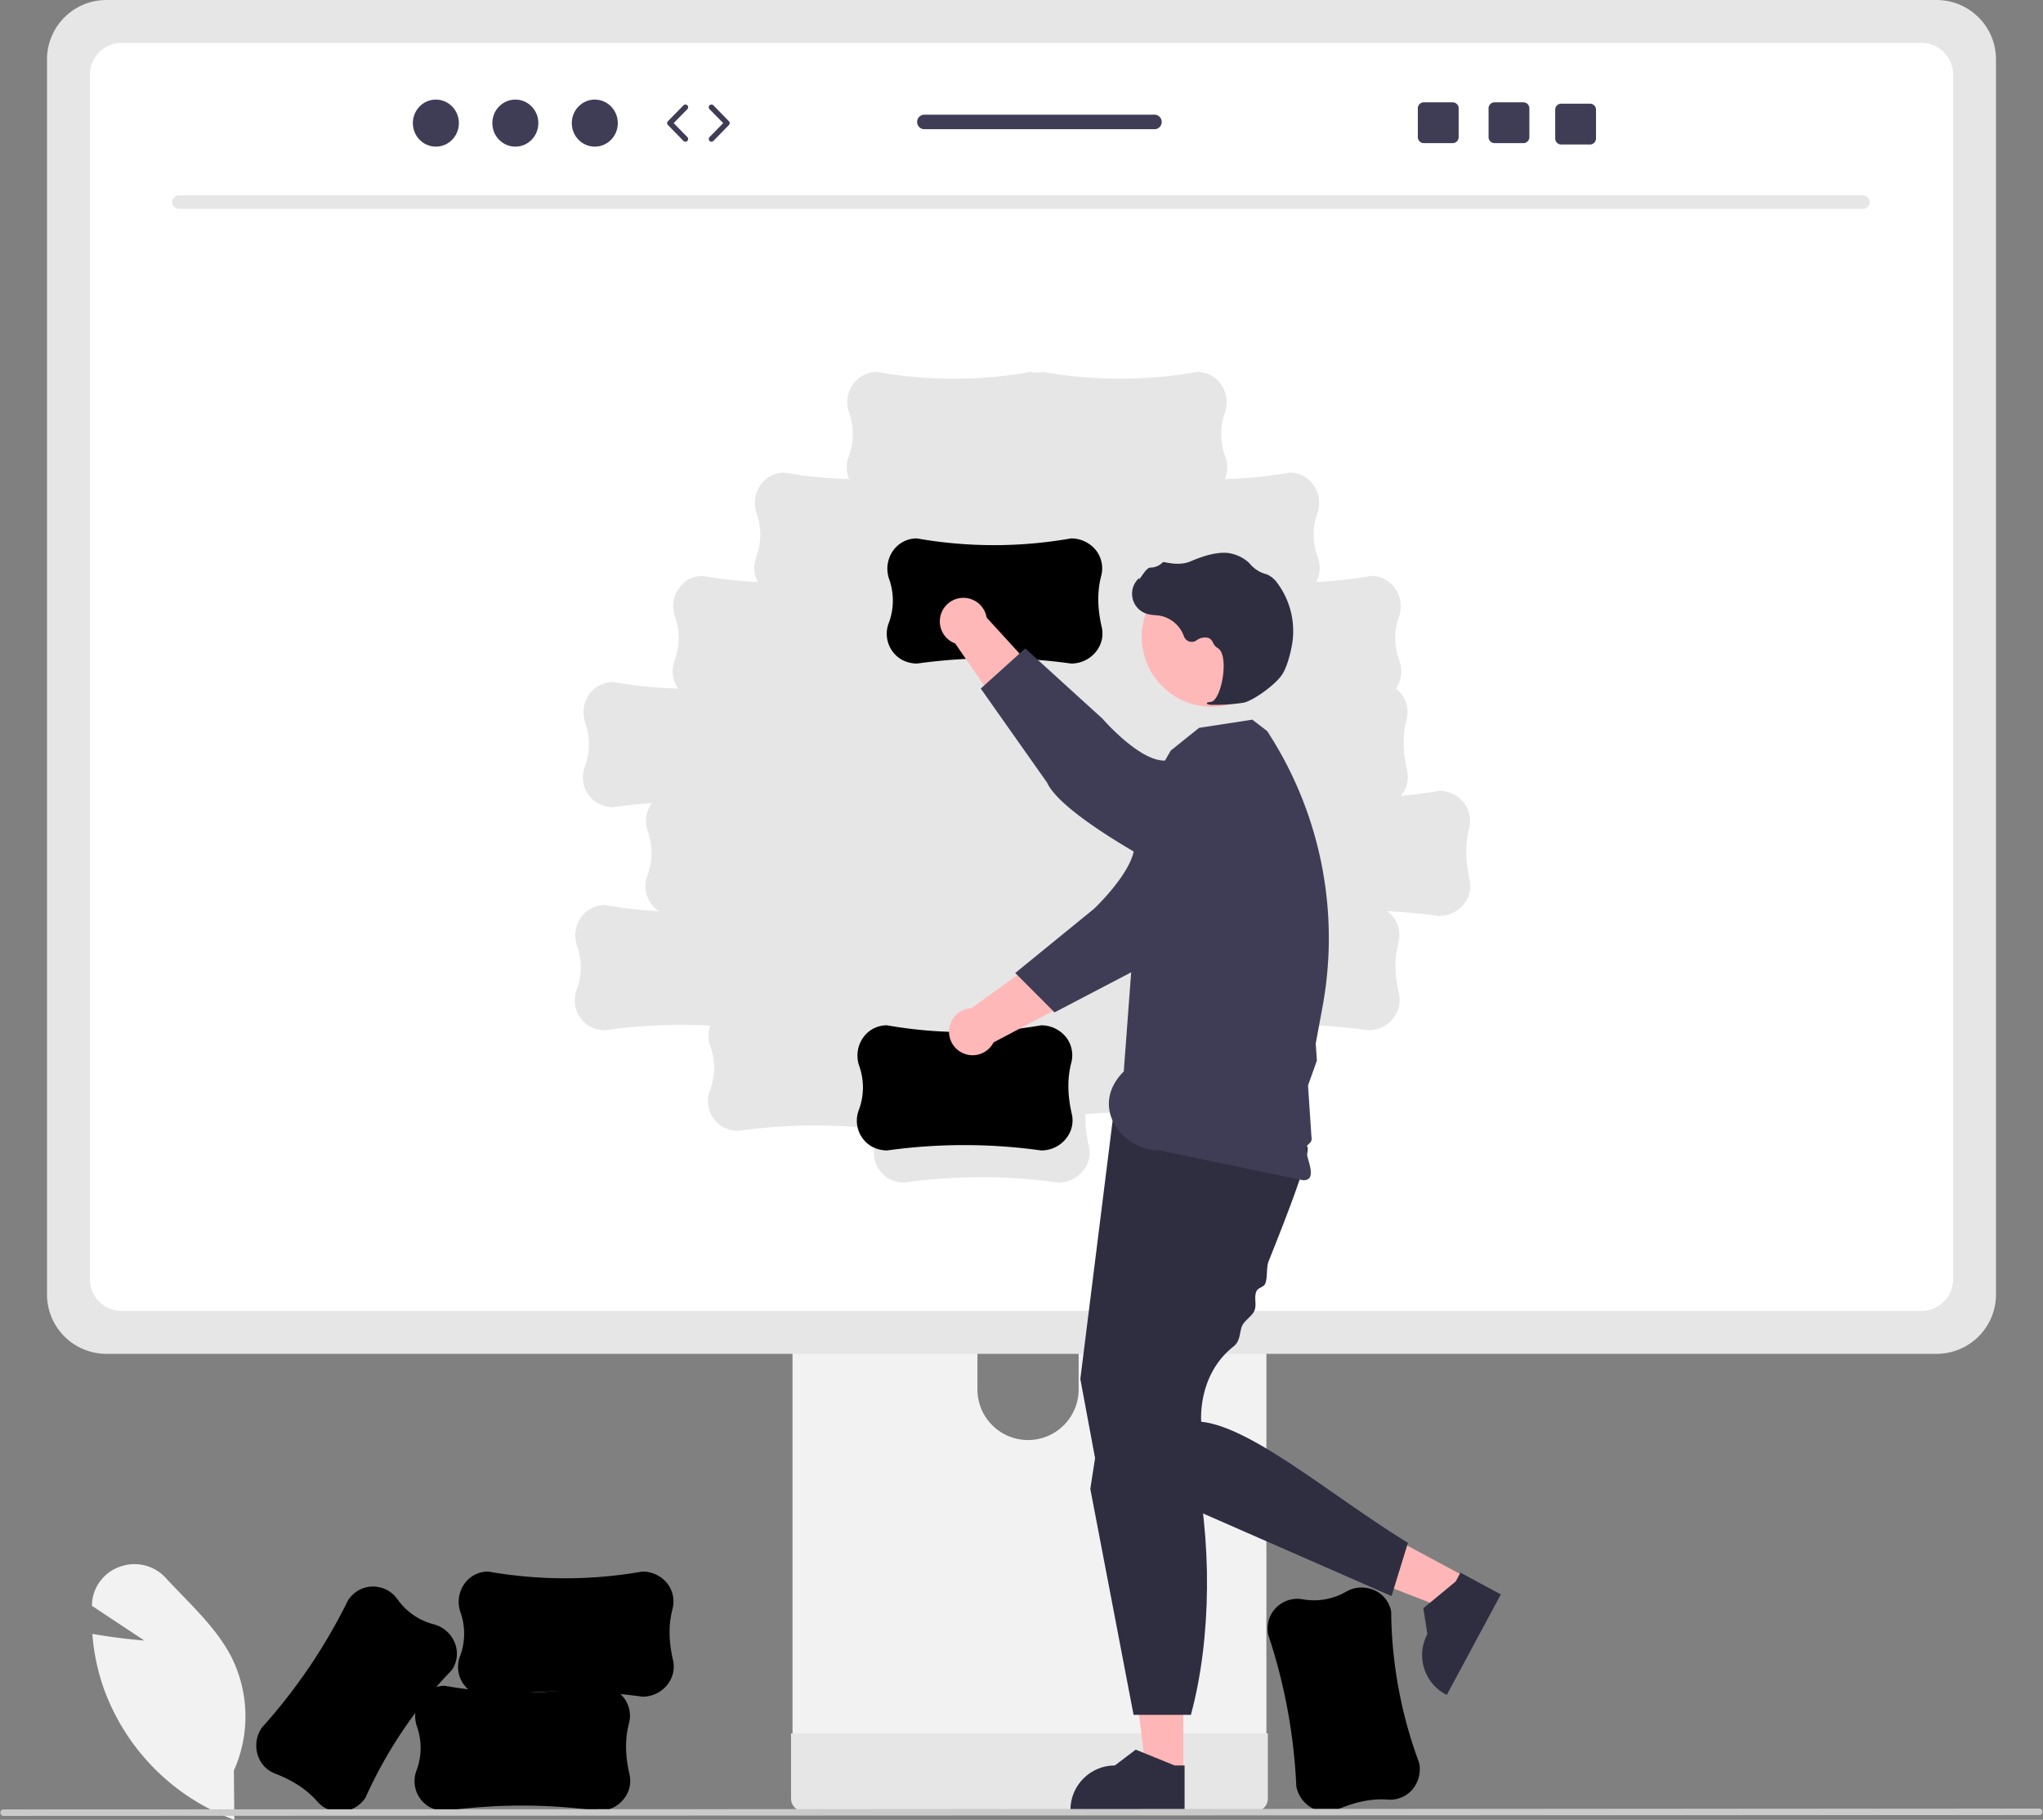 <svg xmlns="http://www.w3.org/2000/svg" viewBox="0 0 751.12 669.03">
	<rect x="0" y="0" width="751.12" height="669.03" fill="#808080" stroke="none"/>
	<path fill="#f2f2f2" d="m86.15 669.03-.65-.24a80.53 80.53 0 0 1-47.44-48.32A78.13 78.13 0 0 1 34 601.3l-.05-.62.62.1a210.75 210.75 0 0 0 18.5 2.34l-19.29-12.77.04-.66a15.27 15.27 0 0 1 10.26-13.7 15.53 15.53 0 0 1 16.9 4.16c1.92 2.08 3.95 4.17 5.9 6.2 6.75 6.97 13.72 14.17 18.12 22.67a48.68 48.68 0 0 1 .98 41.9l.17 18.11Z" />
	<path d="M476.59 656.66v-.07a205.08 205.08 0 0 0-10.33-55.65l-.01-.03c-.35-1.85-.25-3.75.3-5.55a10.96 10.96 0 0 1 12.21-7.43 23.52 23.52 0 0 0 16.11-2.75c3.1-1.8 6.85-2.04 10.15-.67a10.62 10.62 0 0 1 6.45 7.97 163.53 163.53 0 0 0 10.32 55.7v.03c.7 3.68-.4 7.47-2.98 10.2a10.85 10.85 0 0 1-8.69 3.18c-5.8-.4-11.75.78-18.22 3.6-2.25 1-4.8 1.18-7.17.5a11.59 11.59 0 0 1-8.14-9.03Z" />
	<path fill="#f2f2f2" d="M291.37 396.5v248.7H465.6V396.5a8.36 8.36 0 0 0-8.4-8.4H299.79a8.4 8.4 0 0 0-8.41 8.4Zm68 85.45a18.6 18.6 0 0 1 37.19 0v28.86a18.6 18.6 0 0 1-37.2 0v-28.86Z" />
	<path fill="#e6e6e6" d="M290.83 637.25v23.98c.01 2.58 2.1 4.68 4.68 4.7h165.94a4.7 4.7 0 0 0 4.68-4.7v-23.98h-175.3ZM17.28 21.8v454.1a21.84 21.84 0 0 0 21.82 21.82h672.92a21.84 21.84 0 0 0 21.82-21.83V21.8A21.85 21.85 0 0 0 712.02 0H39.1a21.85 21.85 0 0 0-21.82 21.8Z" />
	<path fill="#fff" d="M706.4 15.76H44.71a11.69 11.69 0 0 0-11.66 11.69v442.84a11.68 11.68 0 0 0 11.66 11.66h661.7a11.68 11.68 0 0 0 11.66-11.66V27.45c0-6.45-5.22-11.67-11.67-11.69ZM539.5 330.38a11.59 11.59 0 0 1-10.38 6.36h-.07a203.22 203.22 0 0 0-19.1-1.76c1 .71 1.87 1.58 2.59 2.56 1.85 2.66 2.42 6 1.55 9.13-1.44 5.62-1.37 11.7.21 18.57.58 2.4.3 4.93-.8 7.14a11.59 11.59 0 0 1-10.38 6.36h-.07a205.07 205.07 0 0 0-45.72-1.23c-.06.39-.14.77-.24 1.16-1.44 5.62-1.37 11.7.21 18.57.58 2.4.3 4.93-.8 7.14a11.59 11.59 0 0 1-10.38 6.36h-.07a205.06 205.06 0 0 0-46.95-1.11c-.12 3.9.28 7.8 1.2 11.6.58 2.4.3 4.94-.8 7.15a11.59 11.59 0 0 1-10.38 6.36h-.07a205.08 205.08 0 0 0-56.6 0h-.03c-1.88 0-3.73-.45-5.4-1.31a10.96 10.96 0 0 1-5.07-13.37c.56-1.6.98-3.26 1.26-4.94a205.07 205.07 0 0 0-51.76.61h-.03c-1.88 0-3.73-.44-5.4-1.3a10.96 10.96 0 0 1-5.07-13.37 23.52 23.52 0 0 0 .23-16.34c-.88-2.48-.88-5.2 0-7.68-12.93-.66-25.9-.1-38.73 1.7h-.03c-1.88 0-3.73-.45-5.4-1.31a10.96 10.96 0 0 1-5.07-13.37 23.52 23.52 0 0 0 .23-16.34c-1.2-3.37-.76-7.1 1.2-10.1a10.62 10.62 0 0 1 9-4.88c6.57 1.14 13.2 1.9 19.87 2.24a11 11 0 0 1-4.3-12.92 23.52 23.52 0 0 0 .23-16.34c-1.2-3.37-.76-7.1 1.2-10.1.07-.13.17-.24.26-.36-4.74.32-9.47.81-14.19 1.47h-.03c-1.88 0-3.73-.44-5.4-1.3a10.96 10.96 0 0 1-5.07-13.37 23.52 23.52 0 0 0 .23-16.34c-1.2-3.37-.76-7.1 1.2-10.1a10.62 10.62 0 0 1 9-4.88 164.8 164.8 0 0 0 23.92 2.4 11.16 11.16 0 0 1-1.35-10.08 23.52 23.52 0 0 0 .23-16.34c-1.2-3.37-.76-7.1 1.2-10.1a10.62 10.62 0 0 1 9-4.88A165.13 165.13 0 0 0 278.6 214c-1.45-2.76-1.7-6-.65-8.94a23.52 23.52 0 0 0 .23-16.34c-1.2-3.37-.76-7.1 1.2-10.1a10.62 10.62 0 0 1 9-4.88 164.81 164.81 0 0 0 23.81 2.4 11.19 11.19 0 0 1-.24-8.08 23.52 23.52 0 0 0 .23-16.34c-1.2-3.37-.76-7.1 1.2-10.1a10.62 10.62 0 0 1 9-4.88c18.74 3.3 37.92 3.3 56.66 0h.02c1.45.3 2.94.3 4.38 0h.03c18.74 3.3 37.91 3.3 56.65 0a10.62 10.62 0 0 1 9.01 4.89c1.95 2.99 2.4 6.72 1.2 10.09-1.88 5.3-1.8 11.1.23 16.34.93 2.63.84 5.51-.25 8.08 7.99-.22 15.94-1.03 23.81-2.4a10.62 10.62 0 0 1 9.01 4.89c1.95 2.99 2.4 6.72 1.2 10.09-1.88 5.3-1.8 11.1.23 16.34 1.04 2.94.8 6.18-.66 8.94 6.78-.34 13.54-1.1 20.22-2.26a10.62 10.62 0 0 1 9.01 4.89c1.95 2.99 2.4 6.72 1.2 10.09-1.88 5.3-1.8 11.1.23 16.34 1.2 3.4.7 7.15-1.37 10.1.9.68 1.69 1.48 2.35 2.38 1.85 2.66 2.42 6 1.55 9.13-1.44 5.62-1.37 11.7.21 18.57a10.53 10.53 0 0 1-2.27 9.34c4.68-.4 9.35-1.02 14-1.84h.03a11.68 11.68 0 0 1 9.48 4.8c1.85 2.66 2.42 6 1.55 9.13-1.44 5.62-1.37 11.7.21 18.57.58 2.4.3 4.93-.8 7.14Z" />
	<path fill="#e6e6e6" d="M684.94 76.77H65.8a2.46 2.46 0 0 1 0-4.93h619.14a2.46 2.46 0 0 1 0 4.93Z" />
	<path d="M382.85 422.94h-.07a205.08 205.08 0 0 0-56.6 0h-.03c-1.88 0-3.73-.45-5.4-1.3a10.96 10.96 0 0 1-5.07-13.38 23.52 23.52 0 0 0 .23-16.34c-1.2-3.36-.76-7.1 1.19-10.1a10.62 10.62 0 0 1 9.01-4.88c18.74 3.3 37.92 3.3 56.66 0h.02a11.68 11.68 0 0 1 9.48 4.8c1.85 2.66 2.42 6 1.55 9.13-1.44 5.63-1.37 11.7.21 18.57.58 2.4.3 4.93-.8 7.14a11.59 11.59 0 0 1-10.38 6.36Z" />
	<path fill="#ffb8b8" d="m440.6 324.9-15.11-12.5c-11.33 5.93-28.56 29.63-28.56 29.63l-39.77 28.6a8.66 8.66 0 1 0 8.12 12.6l54.03-28.56 21.29-29.78Z" />
	<path fill="#3f3d56" d="M466.08 277.32a20.69 20.69 0 0 1-.32 31.84l-9.6 7.8s-23.97 34.5-36.44 38.5l-32.02 16.73-14.44-14.48 29.02-23.65s13.35-12.62 14.69-21.86c.82-5.66 10.4-21.08 20-32.51a20.63 20.63 0 0 1 29.08-2.4l.03.03Z" />
	<path fill="#ffb6b6" d="M435.04 651.67h-13.65l-6.49-52.64h20.14v52.64z" />
	<path fill="#2f2e41" d="M435.52 665.9h-41.97v-.52c0-9.02 7.31-16.34 16.34-16.34l7.66-5.81 14.3 5.81h3.67v16.87Z" />
	<path fill="#ffb6b6" d="m539.02 579.84-6.46 12.02-49.44-19.21 9.54-17.74 46.36 24.93z" />
	<path fill="#2f2e41" d="m551.79 586.16-19.88 36.96-.46-.25a16.34 16.34 0 0 1-6.66-22.12l-1.49-9.5 11.9-9.85 1.73-3.23 14.86 7.99ZM409.24 410.61l-12.05 96.36 6.02 32.3 108.4 47.5 6.03-19.58c-27.71-16.95-57.33-42.61-76-44.5 0 0-1.54-17.1 11.83-27.65 2.7-2.13 2.1-5.01 3.2-7.62.75-1.8 3.73-3.67 4.5-5.51.99-2.39-.24-4.76.76-7.19.56-1.36 2.68-1.45 3.24-2.81.94-2.33.32-5.94 1.25-8.24 1.97-4.91 3.87-9.72 5.61-14.23 5.4-14.02 9.2-25.14 8.72-27.54-1.5-7.53-71.51-11.29-71.51-11.29Z" />
	<path fill="#2f2e41" d="m407.16 506.7-6.3 40.68 15.9 83.05h21.08c7.57-27.9 7.97-64.58.75-95.6l-31.43-28.14Z" />
	<path fill="#3f3d56" d="m420.7 292.88 9.72-16.93 10.43-8.37 19.58-3.01 5.43 4.18a139.02 139.02 0 0 1 20.38 101.36l-1.53 8.27-.97 5.25.42 6.28-3.26 9.14.45 6.69.24 3.57.24 3.6.33 5c.6 2.86-2.42 2.48-2 5 .76 4.42 4.13 10.98-1 11l-53-11c-13.46.05-26-16-13-29l7.54-101.03Z" />
	<circle cx="445.51" cy="234.11" r="25.74" fill="#ffb8b8" />
	<path fill="#2f2e41" d="M445.95 259.12c3.76.06 7.53-.2 11.25-.79 3.69-.75 11.94-6.8 14.24-10.43 1.7-2.7 2.8-6.93 3.41-10 1.68-8.2-.2-16.73-5.17-23.46a9.34 9.34 0 0 0-3.77-3.22 4.6 4.6 0 0 0-.41-.14 11.52 11.52 0 0 1-5.74-3.55 9.5 9.5 0 0 0-.95-.98 14.2 14.2 0 0 0-5.92-2.98c-3.52-.94-8.62 0-15.15 2.79-3.28 1.4-6.86.9-9.62.3a.9.9 0 0 0-.85.28 6.37 6.37 0 0 1-4.33 1.73c-.99.04-2.02 1.41-3.27 3.19-.29.4-.62.88-.86 1.16l-.03-.55-.56.62a7.73 7.73 0 0 0 3.5 12.6c.99.26 2 .42 3.03.48.62.06 1.26.11 1.88.22 4.01.82 7.3 3.7 8.66 7.57a3.05 3.05 0 0 0 4.6 1.48 5.04 5.04 0 0 1 4.6-.84c.66.37 1.19.97 1.47 1.68.35.8.93 1.46 1.66 1.93 2.5 1.29 2.67 7 1.77 11.75-.87 4.6-2.58 7.91-4.16 8.07-1.22.13-1.36.22-1.45.43l-.08.2.14.18c.68.24 1.4.34 2.1.28Z" />
	<path d="M393.85 243.94h-.07a205.08 205.08 0 0 0-56.6 0h-.03c-1.88 0-3.73-.45-5.4-1.3a10.96 10.96 0 0 1-5.07-13.38 23.52 23.52 0 0 0 .23-16.34c-1.2-3.36-.76-7.1 1.19-10.1a10.62 10.62 0 0 1 9.01-4.88c18.74 3.3 37.92 3.3 56.66 0h.02a11.68 11.68 0 0 1 9.48 4.8c1.85 2.66 2.42 6 1.55 9.13-1.44 5.63-1.37 11.7.21 18.57.58 2.4.3 4.93-.8 7.14a11.59 11.59 0 0 1-10.38 6.36Z" />
	<path fill="#ffb8b8" d="m417.92 304.56 10.65-16.47c-7.22-10.55-32.78-24.9-32.78-24.9l-33.05-36.15a8.66 8.66 0 1 0-11.55 9.53l34.67 50.32 32.06 17.67Z" />
	<path fill="#3f3d56" d="M468.15 324.3a20.69 20.69 0 0 1-31.66 3.4l-8.88-8.62s-37.21-19.43-42.64-31.35l-24.39-34.59 16.35-14.75 28.42 25.84s13.08 15.13 22.42 15.38c5.71.15 22.15 7.86 34.62 16.06a20.63 20.63 0 0 1 5.78 28.6l-.02.04Z" />
	<path d="M220.24 665.76h-.07a205.08 205.08 0 0 0-56.6 0h-.03c-1.88 0-3.74-.45-5.4-1.31a10.96 10.96 0 0 1-5.08-13.37 23.52 23.52 0 0 0 .24-16.34c-1.2-3.36-.76-7.1 1.19-10.1a10.62 10.62 0 0 1 9-4.88c18.75 3.3 37.92 3.3 56.66 0h.03a11.68 11.68 0 0 1 9.48 4.8c1.85 2.66 2.42 6 1.55 9.13-1.45 5.62-1.38 11.7.21 18.57.58 2.4.29 4.93-.81 7.14a11.59 11.59 0 0 1-10.37 6.36Z" />
	<path d="M236.24 623.76h-.07a205.08 205.08 0 0 0-56.6 0h-.03c-1.88 0-3.74-.45-5.4-1.31a10.96 10.96 0 0 1-5.08-13.37 23.52 23.52 0 0 0 .24-16.34c-1.2-3.36-.76-7.1 1.19-10.1a10.62 10.62 0 0 1 9-4.88c18.75 3.3 37.92 3.3 56.66 0h.03a11.68 11.68 0 0 1 9.48 4.8c1.85 2.66 2.42 6 1.55 9.13-1.45 5.62-1.38 11.7.21 18.57.58 2.4.29 4.93-.81 7.14a11.59 11.59 0 0 1-10.37 6.36Z" />
	<path d="m96.23 635.2.04-.05a205.08 205.08 0 0 0 31.71-46.88l.02-.02a11.67 11.67 0 0 1 4.1-3.75 10.96 10.96 0 0 1 13.92 3.3 23.52 23.52 0 0 0 13.4 9.34c3.47.9 6.31 3.35 7.7 6.64a10.62 10.62 0 0 1-1 10.2 163.53 163.53 0 0 0-31.75 46.93l-.02.02a11.68 11.68 0 0 1-9.28 5.16 10.85 10.85 0 0 1-8.43-3.83c-3.85-4.34-8.92-7.7-15.5-10.23a10.53 10.53 0 0 1-5.46-4.67 11.59 11.59 0 0 1 .55-12.15Z" />
	<path fill="#cacaca" d="m749.93 667.28-748.75.31a1.2 1.2 0 0 1 0-2.38l748.75-.3a1.2 1.2 0 0 1 0 2.37Z" />
	<g fill="#3f3d56">
		<ellipse cx="160.25" cy="45.26" rx="8.46" ry="8.65" />
		<ellipse cx="189.47" cy="45.26" rx="8.46" ry="8.65" />
		<ellipse cx="218.68" cy="45.26" rx="8.46" ry="8.65" />
		<path d="M251.99 52.1a1 1 0 0 1-.71-.3l-5.71-5.84a1 1 0 0 1 0-1.4l5.7-5.83a1 1 0 0 1 1.44 1.4l-5.03 5.13 5.03 5.14a1 1 0 0 1-.72 1.7ZM261.58 52.1a1 1 0 0 1-.71-1.7l5.02-5.14-5.03-5.13a1 1 0 1 1 1.43-1.4l5.7 5.83a1 1 0 0 1 0 1.4l-5.7 5.84a1 1 0 0 1-.71.3ZM560.09 37.62h-10.61c-1.21 0-2.2.98-2.2 2.19v10.62c0 1.2.99 2.19 2.2 2.19h10.6a2.2 2.2 0 0 0 2.2-2.2V39.82a2.2 2.2 0 0 0-2.2-2.2ZM534.09 37.62h-10.61c-1.21 0-2.2.98-2.2 2.19v10.62c0 1.2.99 2.19 2.2 2.19h10.6a2.2 2.2 0 0 0 2.2-2.2V39.82a2.2 2.2 0 0 0-2.2-2.2ZM584.59 38.12h-10.61c-1.21 0-2.2.98-2.2 2.19v10.62c0 1.2.99 2.19 2.2 2.19h10.6a2.2 2.2 0 0 0 2.2-2.2V40.32a2.2 2.2 0 0 0-2.2-2.2ZM424.67 42.16h-84.81a2.67 2.67 0 1 0 0 5.34h84.8a2.68 2.68 0 0 0 0-5.34Z" />
	</g>
</svg>
